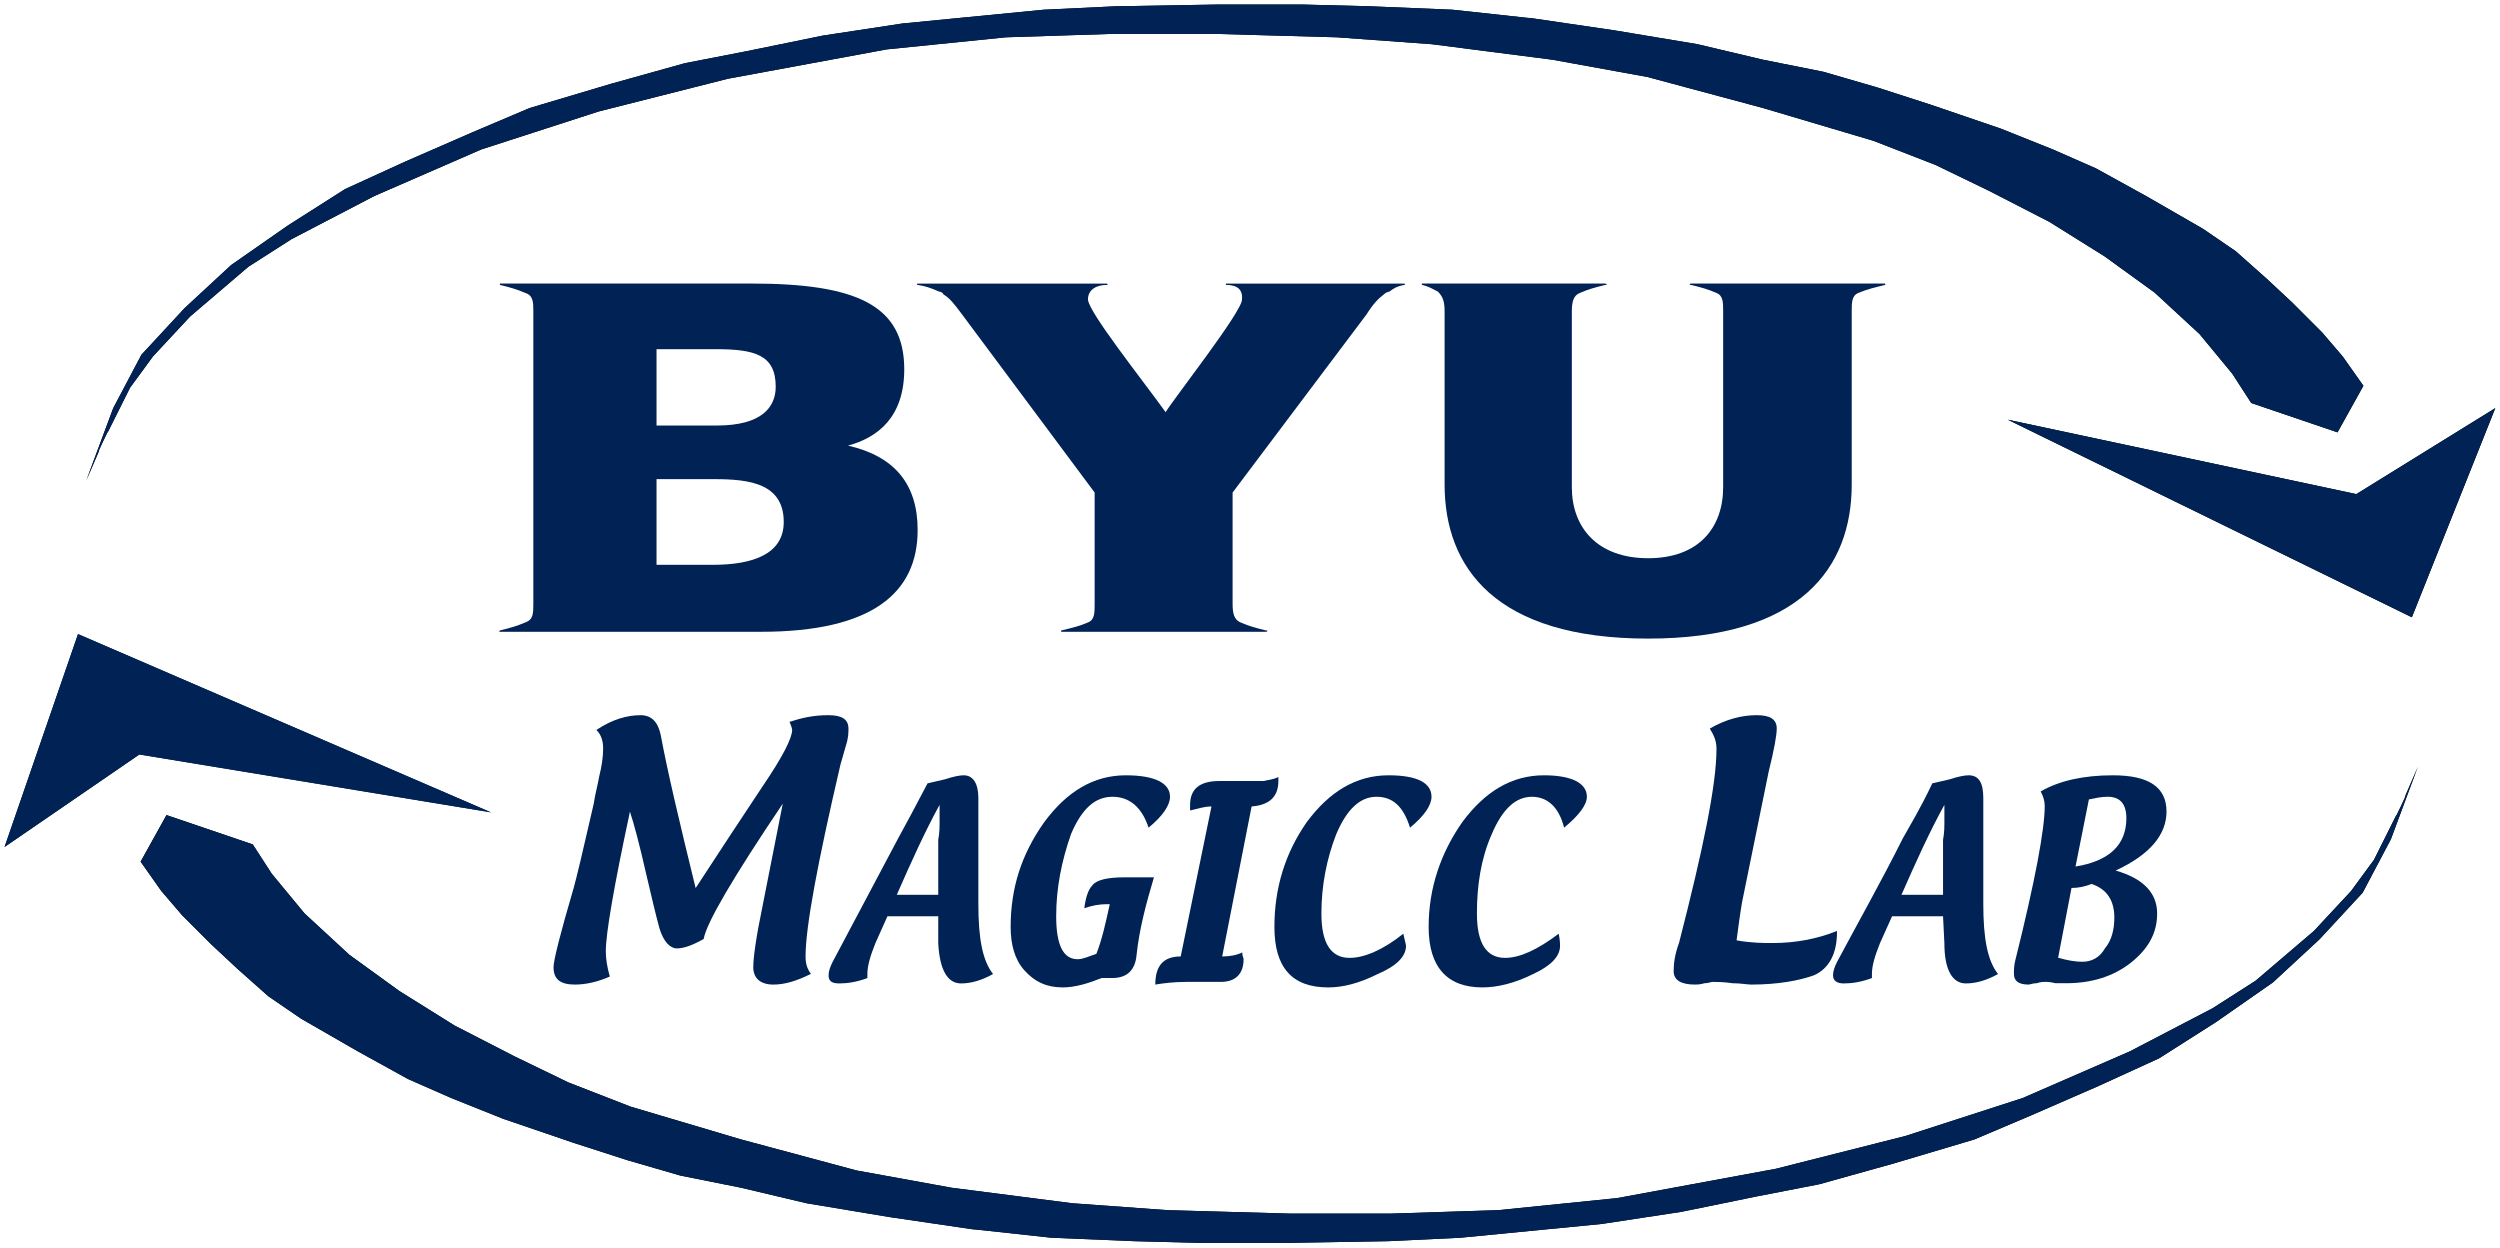 <!-- Created with Inkscape (http://www.inkscape.org/) -->
<svg xmlns:rdf="http://www.w3.org/1999/02/22-rdf-syntax-ns#" xmlns="http://www.w3.org/2000/svg" xml:space="preserve" version="1.1" xmlns:cc="http://creativecommons.org/ns#" xmlns:dc="http://purl.org/dc/elements/1.1/" viewBox="0 0 688.75 343.75"><defs/><g transform="matrix(1.25,0,0,-1.25,0,343.75)"><path d="M0,275,551,275,551,0,0,0,0,275z" fill-opacity="0"/><path d="M108.21,95.953,17.195,135.25,1,88.324,30.706,108.71,108.21,95.953z" fill-rule="evenodd" fill="#025"/><g transform="matrix(-7.861845e-5,4.376207e-6,4.376207e-6,7.861845e-5,107.46,82.398)"><path d="M0.021,172420,1181900,606420,1354100,0.003,991850,279430,0.021,172420z" fill="#025"/></g><path d="m408.12,206.3c0,2.067,0,3.543,1.476,4.134,2.066,0.886,3.542,1.181,5.903,1.772v0.295h-42.798c-0.295,0-0.295-0.295-0.295-0.295h0.295c2.361-0.591,3.542-0.886,5.608-1.772,1.476-0.591,1.476-2.067,1.476-4.134v-38.682c0-8.858-5.313-15.65-16.529-15.65s-16.824,6.792-16.824,15.65v38.682c0,2.067,0.295,3.543,1.771,4.134,2.066,0.886,3.247,1.181,5.608,1.772h0.295s0,0.295-0.295,0.295h-40.437v-0.295c1.476-0.295,2.361-0.886,3.542-1.476,1.181-1.181,1.476-2.362,1.476-4.429v-38.092c0-18.308,11.216-33.958,44.864-33.958s44.864,15.65,44.864,33.958v38.092z" fill-rule="evenodd" fill="#025"/><path d="m144.7,198.04h12.986c8.559,0,13.281-1.181,13.281-8.265,0-4.428-2.951-8.561-12.986-8.561h-13.281v16.826zm0-28.634h11.215c7.378,0,16.822,0,16.822-9.446,0-7.085-6.788-9.446-15.642-9.446h-12.395v18.892zm-27.152,36.899v-64.352c0-2.066,0-3.542-1.771-4.133-2.066-0.885-3.246-1.181-5.607-1.771,0,0-0.295-0.295,0-0.295h57.55c24.496,0,34.53,8.561,34.53,22.435,0,10.036-5.017,16.236-15.347,18.597,6.493,1.771,12.395,6.199,12.395,16.826,0,14.169-10.625,18.892-33.644,18.892h-55.484v-0.295c2.361-0.59,3.542-0.886,5.607-1.771,1.771-0.59,1.771-2.066,1.771-4.133z" fill-rule="evenodd" fill="#025"/><path d="m270.19,212.2c1.476,0,3.838-0.295,3.542-3.247,0-2.657-15.056-21.844-16.827-24.796-5.314,7.38-16.827,21.844-17.122,24.796,0,2.361,2.066,3.247,4.133,3.247,0.295,0,0.295,0.295,0,0.295h-41.624c-0.295,0-0.295-0.295,0-0.295,1.771-0.295,2.657-0.59,4.723-1.476,0.295,0,0.886-0.295,0.886-0.59,1.476-0.886,2.362-2.066,4.133-4.428,29.225-39.261,29.225-39.261,29.225-39.261v-24.501c0-2.066,0-3.542-1.476-4.133-2.066-0.885-3.542-1.181-5.904-1.771v-0.295h45.166c0.295,0,0.295,0.295,0.295,0.295h-0.295c-2.362,0.59-3.542,0.886-5.609,1.771-1.476,0.59-1.771,2.066-1.771,4.133v24.501c29.521,39.261,29.521,39.261,29.521,39.261,1.476,2.361,2.657,3.542,3.838,4.428,0.295,0.295,0.886,0.59,1.181,0.59,1.181,0.885,1.771,1.181,3.247,1.476,0.295,0,0.295,0.295,0,0.295h-39.262v-0.295z" fill-rule="evenodd" fill="#025"/><path d="m138.84,96.106c-3.545-16.542-5.318-26.881-5.318-30.721,0-1.772,0.295-3.545,0.886-5.613-2.659-1.182-5.318-1.772-7.682-1.772-3.25,0-4.727,1.182-4.727,3.84,0,1.477,1.477,7.385,4.432,17.428,0.591,2.068,2.068,8.271,4.432,18.61,0.295,2.068,0.886,4.136,1.182,5.908,0.591,2.363,0.886,4.431,0.886,6.203,0,1.477-0.295,2.954-1.477,4.136,3.546,2.363,6.795,3.249,9.75,3.249,2.364,0,3.841-1.477,4.432-4.431,1.477-7.976,4.136-19.201,7.682-33.675,5.023,7.68,10.045,15.361,14.773,22.45,4.432,6.499,6.5,10.634,6.5,12.407,0,0.295-0.295,1.182-0.591,1.772,2.659,0.886,5.318,1.477,8.568,1.477,2.954,0,4.432-0.886,4.432-2.954,0-0.886,0-2.068-0.591-3.84-1.182-4.136-1.182-4.136-1.182-4.136-5.023-21.564-7.682-35.743-7.682-42.242,0-1.477,0.295-2.659,1.182-3.84-2.955-1.477-5.614-2.363-8.273-2.363-2.954,0-4.432,1.477-4.432,3.84,0,2.068,0.591,6.499,2.068,13.588,4.432,22.45,4.432,22.45,4.432,22.45-10.932-16.247-16.841-26.29-17.432-29.835-2.659-1.477-4.432-2.068-5.909-2.068s-2.954,1.477-3.841,4.431c-0.886,3.249-1.773,7.09-2.954,12.111-1.477,6.499-2.659,10.93-3.546,13.588z" fill-rule="evenodd" fill="#025"/><path d="m195.59,73.048c-0.884-2.072-1.768-3.848-2.652-5.919-1.179-2.96-1.768-5.031-1.768-6.807v-0.888c-2.358-0.888-4.421-1.184-6.189-1.184s-2.358,0.592-2.358,1.776c0,0.888,0.295,1.776,0.884,2.96,4.715,8.879,9.431,17.758,14.441,27.229,1.474,2.664,3.537,6.511,6.484,12.135,3.831,0.888,3.831,0.888,3.831,0.888,1.768,0.592,3.242,0.888,4.126,0.888,2.063,0,3.242-1.776,3.242-5.032v-4.439-4.439-14.502c0-7.399,0.884-12.431,3.242-15.39-2.652-1.48-5.01-2.072-7.073-2.072-2.947,0-4.715,2.96-5.01,8.879v5.919h-11.199zm2.063,4.736h9.136v3.848,2.96,5.327c0.295,1.48,0.295,2.96,0.295,4.144v0.888,2.664c-3.242-5.919-6.189-12.431-9.431-19.83z" fill-rule="evenodd" fill="#025"/><path d="m253.15,92.585c-1.476,4.438-4.132,6.805-7.97,6.805s-6.789-2.663-9.15-8.285c-2.066-5.918-3.247-11.835-3.247-18.049,0-6.214,1.476-9.468,4.723-9.468,1.181,0,2.361,0.592,4.132,1.183,1.181,2.959,2.066,6.805,2.952,10.948h-0.59c-1.771,0-3.247-0.296-5.018-0.888,0.295,2.367,0.885,4.142,1.771,5.03,0.885,1.183,3.247,1.775,7.084,1.775h3.247,3.247c-1.771-5.918-3.247-11.54-3.837-17.161-0.295-3.255-2.066-5.03-5.313-5.03h-2.361c-2.952-1.184-5.903-2.071-8.56-2.071-3.542,0-6.199,1.184-8.56,3.846-2.066,2.367-2.952,5.622-2.952,9.468,0,8.581,2.361,15.978,7.379,23.079,5.018,6.805,10.921,10.356,18.005,10.356,6.494,0,9.741-1.775,9.741-4.734,0-1.775-1.476-4.142-4.723-6.805z" fill-rule="evenodd" fill="#025"/><path d="m267.01,97.256c-1.769,0-3.243-0.59-4.717-0.885v1.181c0,3.542,2.064,5.313,6.486,5.313h5.897,3.833c1.179,0.295,2.064,0.295,3.243,0.885v-0.885c0-3.542-2.064-5.313-5.897-5.608-6.486-33.058-6.486-33.058-6.486-33.058,1.769,0,3.243,0.295,4.423,0.885,0-0.885,0.295-1.181,0.295-1.476,0-3.247-1.769-5.018-5.012-5.018h-2.654-5.012c-2.654,0-5.012-0.295-6.781-0.59,0,4.132,1.769,6.198,5.602,6.198l6.781,33.058z" fill-rule="evenodd" fill="#025"/><path d="m309.29,69.21c0.296-1.479,0.592-2.367,0.592-2.663,0-2.367-2.072-4.438-6.215-6.214-4.143-2.071-7.694-2.959-10.95-2.959-7.99,0-11.838,4.438-11.838,13.315,0,8.581,2.368,16.274,7.103,23.079,5.031,6.805,10.95,10.356,18.052,10.356,6.511,0,9.47-1.775,9.47-4.734,0-1.775-1.48-4.142-4.735-6.805-1.48,4.734-3.847,6.805-7.399,6.805-3.551,0-6.511-2.663-8.878-8.285-2.072-5.326-3.255-11.244-3.255-17.457,0-6.51,2.072-9.764,6.215-9.764,3.255,0,7.399,1.775,11.838,5.326z" fill-rule="evenodd" fill="#025"/><path d="m343.54,69.21c0.296-1.479,0.296-2.367,0.296-2.663,0-2.367-2.069-4.438-5.911-6.214-4.138-2.071-7.98-2.959-11.231-2.959-7.684,0-11.822,4.438-11.822,13.315,0,8.581,2.66,16.274,7.389,23.079,5.024,6.805,10.935,10.356,18.029,10.356,6.207,0,9.458-1.775,9.458-4.734,0-1.775-1.773-4.142-5.024-6.805-1.182,4.734-3.842,6.805-7.093,6.805-3.547,0-6.502-2.663-8.867-8.285-2.364-5.326-3.251-11.244-3.251-17.457,0-6.51,2.069-9.764,6.207-9.764,3.251,0,7.093,1.775,11.822,5.326z" fill-rule="evenodd" fill="#025"/><path d="m382.74,67.748c3.246-0.591,5.902-0.591,7.967-0.591,5.016,0,9.738,0.886,14.164,2.659v-0.295c0-4.726-1.77-7.976-5.016-9.453-3.246-1.182-7.967-2.068-13.869-2.068-0.885,0-2.361,0.295-4.131,0.295-2.066,0.295-3.541,0.295-4.426,0.295-0.295,0-0.885-0.295-1.77-0.295-0.885-0.295-1.77-0.295-2.066-0.295-2.951,0-4.721,0.886-4.721,2.954,0,1.772,0.295,3.84,1.18,6.203,5.311,20.678,8.262,34.857,8.262,42.833,0,1.772-0.59,2.954-1.475,4.431,3.541,2.068,7.082,2.954,10.328,2.954,2.951,0,4.426-0.886,4.426-2.954,0-1.477-0.59-4.726-1.77-9.453-5.902-28.949-5.902-28.949-5.902-28.949-0.59-3.545-0.885-6.203-1.18-8.271z" fill-rule="evenodd" fill="#025"/><path d="m417.01,73.048c-0.887-2.072-1.774-3.848-2.662-5.919-1.183-2.96-1.774-5.031-1.774-6.807v-0.888c-2.366-0.888-4.436-1.184-6.21-1.184-1.479,0-2.366,0.592-2.366,1.776,0,0.888,0.296,1.776,0.887,2.96,4.732,8.879,9.759,17.758,14.491,27.229,1.479,2.664,3.845,6.511,6.506,12.135,3.845,0.888,3.845,0.888,3.845,0.888,1.774,0.592,3.253,0.888,4.14,0.888,2.366,0,3.253-1.776,3.253-5.032v-4.439-4.439-14.502c0-7.399,0.887-12.431,3.253-15.39-2.662-1.48-5.027-2.072-7.098-2.072-2.957,0-4.732,2.96-4.732,8.879-0.296,5.919-0.296,5.919-0.296,5.919h-11.238zm2.07,4.736h9.168v3.848,2.96,5.327c0.296,1.48,0.296,2.96,0.296,4.144v0.888,2.664c-3.253-5.919-6.21-12.431-9.463-19.83z" fill-rule="evenodd" fill="#025"/><path d="m466.29,83.132c6.194-1.774,9.144-5.026,9.144-9.461,0-4.139-1.77-7.688-5.899-10.94-3.834-2.957-8.554-4.435-14.158-4.435h-2.36c-1.18,0.296-1.77,0.296-2.36,0.296-0.295,0-0.885,0-1.77-0.296-0.885,0-1.475-0.296-1.77-0.296-2.36,0-3.244,0.887-3.244,2.365,0,0.887,0,1.774,0.295,2.957,4.424,17.74,6.489,28.976,6.489,34.002,0,1.183-0.295,2.07-0.885,3.252,4.129,2.365,9.439,3.548,15.928,3.548,7.964,0,11.798-2.661,11.798-7.983,0-5.026-3.539-9.461-11.208-13.01zm-12.68-19.219c2.065-0.591,3.834-0.887,5.309-0.887,2.065,0,3.834,0.887,5.014,2.957,1.475,1.774,2.065,4.139,2.065,6.801,0,3.548-1.475,6.209-5.014,7.392-1.475-0.591-2.95-0.887-4.424-0.887l-2.95-15.375zm6.784,34.889c-2.95-14.783-2.95-14.783-2.95-14.783,7.374,1.183,11.208,4.731,11.208,10.644,0,3.252-1.475,4.731-4.129,4.731-1.475,0-2.655-0.296-4.129-0.591z" fill-rule="evenodd" fill="#025"/><path d="m214.27,4.102,17.49-1.901,18.251-0.76,14.829-0.38,18.631,0,22.433,0.38,15.969,0.76,15.589,1.521,15.589,1.521,17.49,2.662,16.73,3.422,13.688,2.662,16.35,4.563,17.87,5.323,12.547,5.323,14.829,6.464,13.308,6.083,12.547,7.985,12.547,8.745,10.266,9.505,9.506,10.266,6.224,11.787,5.943,15.969-2.909-6.739c1.167,2.167-2.667-5.917-1.75-3.75l-5-10-5.07-6.907-8.17-8.777-12.86-10.974-9.5-6.083-18.25-9.505-23.58-10.266-25.85-8.365-28.52-7.224-34.98-6.464-26.23-2.661-23.58-0.76h-22.433l-26.996,0.76-20.912,1.521-26.616,3.422-20.912,3.802-25.475,6.844-24.334,7.224-13.688,5.323-11.787,5.703-13.308,6.844-12.167,7.604-11.026,7.984-9.886,9.125-7.224,8.745-4.183,6.464-19.011,6.464-5.703-10.266,4.563-6.464,4.563-5.323,6.464-6.464,5.703-5.323,6.844-6.083,7.224-4.943,12.547-7.224,11.026-6.083,9.506-4.182,11.407-4.563,15.589-5.323,11.787-3.802,11.787-3.422,13.308-2.662,14.448-3.422,18.251-3.042,19.451-2.862" fill-rule="evenodd" fill="#000"/><g fill="#025" transform="matrix(7.874016e-5,0,0,-7.874016e-5,31,106)"><path d="m2327500,1294100,222130,24143,231780,9658,188320,4828,236610,0,284900-4828,202810-9658,197980-19315,197980-19315,222130-33801,212470-43458,173840-33801,207640-57945,226960-67602,159350-67602,188320-82089,169010-77259l159400-101400,159300-111060,130400-120720,120700-130370,79100-149690,75500-202810-37000,85586c14800-27517-33900,75144-22200,47624l-63500,127000-64264,87722-103720,111460-163250,139370-120720,77259-231780,120720-299390,130380-328360,106230-362160,91746-444250,82088-333190,33802-299390,9657h-284900l-342850-9657-265590-19315-338020-43459-265590-48287-323530-86917-308900-91740-173800-67600-149700-72430-169050-86920-154530-96580-140030-101400-125550-115890-91750-111060-53120-82090-241440-82090-72432,130380,57946,82088,57946,67602,82090,82089,72432,67602,86919,77259,91748,62774,159350,91746,140040,77259,120720,53116,144860,57945,197980,67602,149690,48287,149690,43459,169010,33801,183500,43459,231780,38629,247020,36342" fill="#025"/></g><path d="m337.63,270.96-17.49,1.901-18.251,0.76-14.829,0.38-18.631,0-22.433-0.38-15.969-0.76-15.589-1.521-15.589-1.521-17.49-2.662-16.73-3.422-13.688-2.662-16.35-4.563-17.87-5.323-12.547-5.323-14.829-6.464-13.308-6.083-12.547-7.985-12.547-8.745-10.266-9.505-9.505-10.266-6.224-11.787-5.943-15.969,2.909,6.739c-1.167-2.167,2.667,5.917,1.75,3.75l5,10,5.06,6.907,8.167,8.776,12.854,10.974,9.506,6.083,18.251,9.505,23.574,10.266,25.855,8.365,28.517,7.224,34.98,6.464,26.235,2.662,23.574,0.76h22.433l26.996-0.76,20.912-1.521,26.616-3.422,20.912-3.802,25.475-6.844,24.334-7.224,13.688-5.323,11.787-5.703,13.308-6.844,12.167-7.604,11.026-7.984,9.886-9.125,7.224-8.745,4.183-6.464,19.011-6.464,5.703,10.266-4.563,6.464-4.563,5.323-6.464,6.464-5.703,5.323-6.844,6.083-7.224,4.943-12.547,7.224-11.026,6.083-9.506,4.182-11.407,4.563-15.589,5.323-11.787,3.802-11.787,3.422-13.308,2.662-14.448,3.422-18.251,3.042-19.451,2.862" fill-rule="evenodd" fill="#000"/><g fill="#025" transform="matrix(-7.874016e-5,0,0,7.874016e-5,520.894,169.061)"><path d="m2327500,1294100,222130,24143,231780,9658,188320,4828,236610,0,284900-4828,202810-9658,197980-19315,197980-19315,222130-33801,212470-43458,173840-33801,207640-57945,226960-67602,159350-67602,188320-82089,169010-77259,159350-101400,159350-111060,130380-120720,120720-130380,79048-149690l75600-202800-37000,85586c14817-27517-33867,75142-22225,47625l-63500,127000-64264,87722-103720,111460-163250,139370-120720,77259-231780,120720-299390,130370-328360,106230-362160,91746-444250,82088-333190,33802-299390,9657h-284900l-342850-9657-265590-19315-338020-43459-265590-48287-323530-86917-309050-91746-173840-67602-149690-72431-169010-86917-154370-96470-140030-101400-125550-115890-91750-111060-53120-82090-241440-82090-72432,130380,57946,82090,57946,67602,82090,82089,72432,67602,86919,77259,91748,62774,159350,91746,140040,77259,120720,53116,144870,57945,197980,67602,149690,48287,149690,43459,169010,33801,183500,43459,231780,38629,247020,36342" fill="#025"/></g><path d="m442.51,182.5,89.062-43.549,18.394,46.105-30.635-18.957-76.82,16.401z" fill-rule="evenodd" fill="#000"/><g fill="#025" transform="matrix(7.832394e-5,-8.085334e-6,-8.085334e-6,-7.832394e-5,443.903,196)"><path d="M0.019,172420,1181900,606430,1354100-0.036,991850,279430,0.019,172420z" fill="#025"/></g></g></svg>
